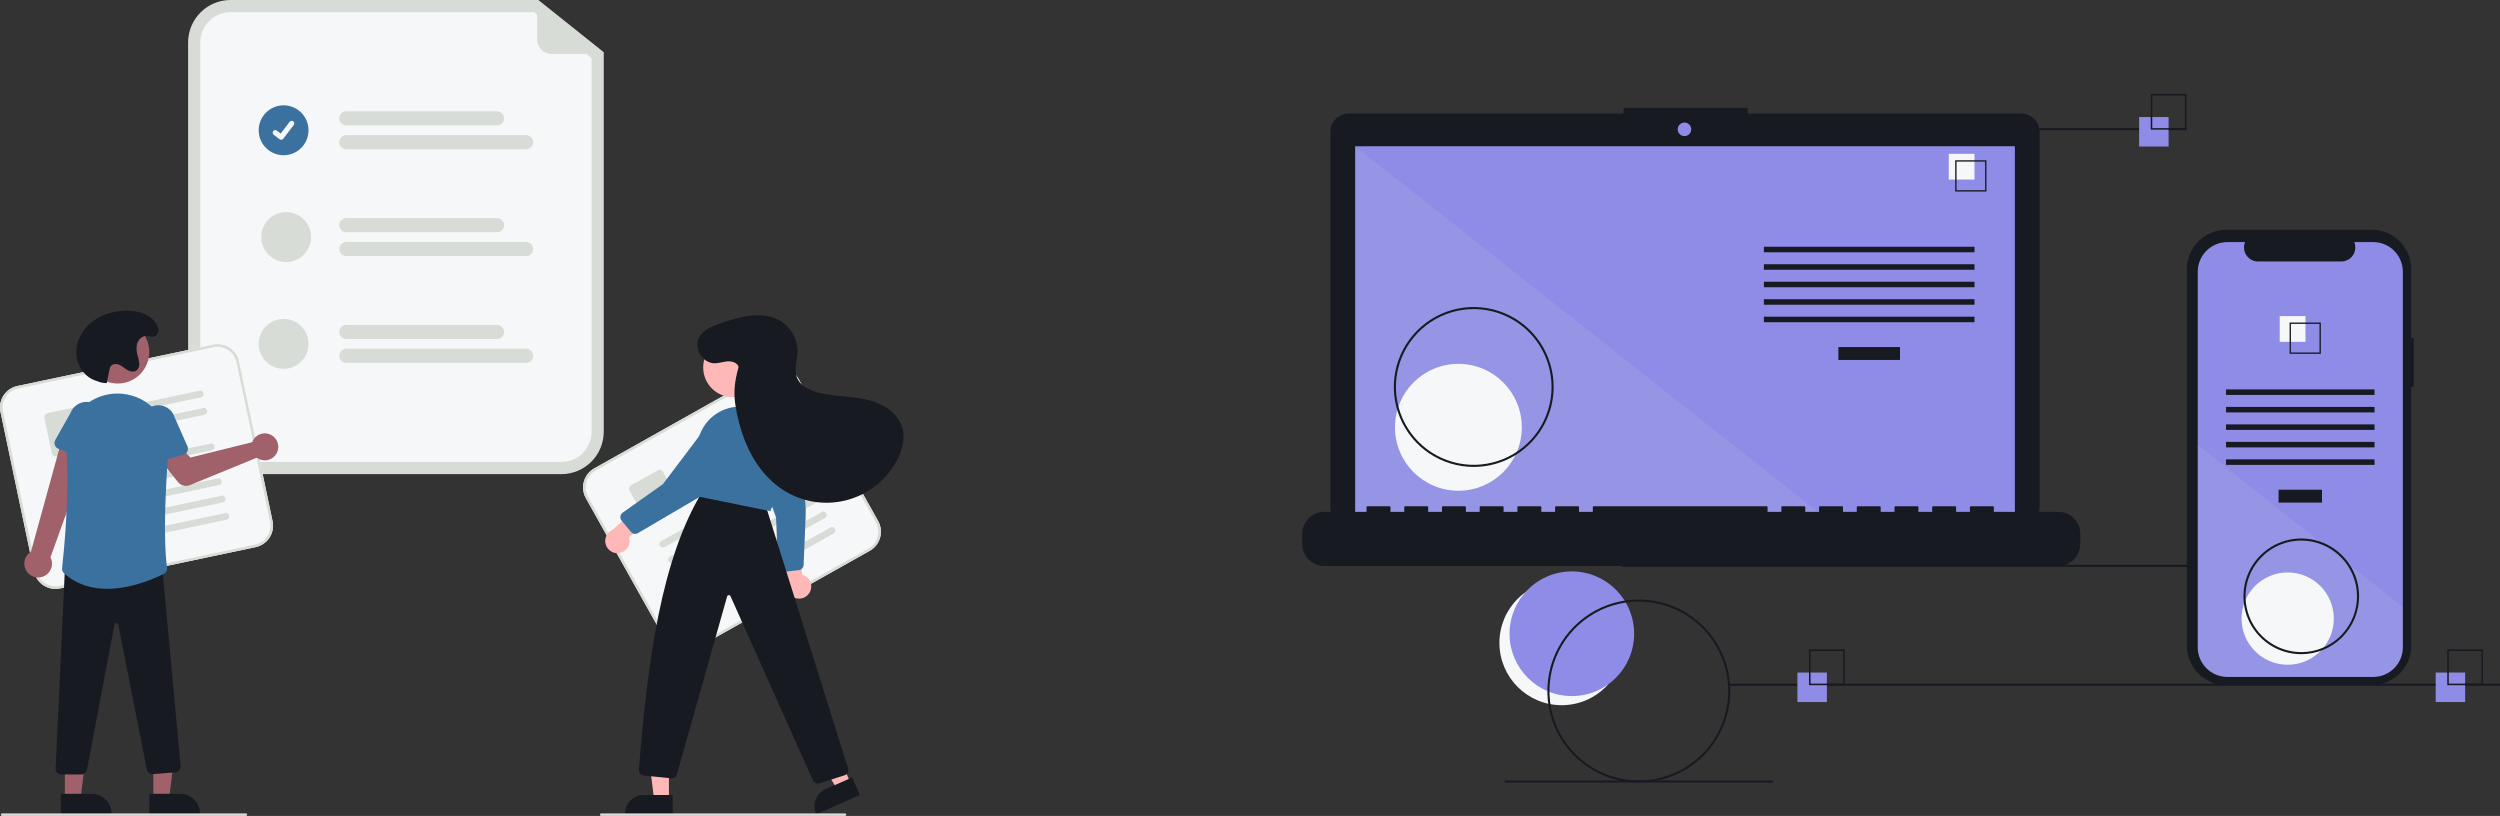 <svg width="1198" height="391" viewBox="0 0 1198 391" fill="none" xmlns="http://www.w3.org/2000/svg">
<rect x="0" y="0" width="1198" height="391" fill="#333333" stroke="none"/>
<g clip-path="url(#clip0_245_3539)">
<path d="M748.37 337.926C764.856 337.926 778.221 324.553 778.221 308.057C778.221 291.561 764.856 278.189 748.37 278.189C731.883 278.189 718.519 291.561 718.519 308.057C718.519 324.553 731.883 337.926 748.37 337.926Z" fill="#F6F7F8"/>
<path d="M753.224 333.555C769.71 333.555 783.075 320.182 783.075 303.686C783.075 287.19 769.71 273.818 753.224 273.818C736.737 273.818 723.373 287.19 723.373 303.686C723.373 320.182 736.737 333.555 753.224 333.555Z" fill="#8F8CE7"/>
<path d="M1146.6 270.637H777.264V271.646H1146.6V270.637Z" fill="#171A21"/>
<path d="M968.546 54.404H837.453V51.7H778.011V54.404H646.377C645.213 54.404 644.06 54.633 642.984 55.079C641.908 55.525 640.93 56.179 640.107 57.003C639.284 57.827 638.63 58.805 638.185 59.881C637.739 60.958 637.51 62.111 637.51 63.277V242.888C637.51 245.241 638.444 247.498 640.107 249.162C641.77 250.825 644.025 251.76 646.377 251.76H968.546C970.898 251.76 973.154 250.825 974.817 249.162C976.479 247.498 977.414 245.241 977.414 242.888V63.277C977.414 62.111 977.184 60.958 976.739 59.881C976.293 58.805 975.64 57.827 974.817 57.003C973.993 56.179 973.016 55.525 971.94 55.079C970.864 54.633 969.711 54.404 968.546 54.404Z" fill="#171A21"/>
<path d="M965.525 70.084H649.398V248.516H965.525V70.084Z" fill="#8F8CE7"/>
<path d="M807.192 65.218C808.982 65.218 810.434 63.765 810.434 61.974C810.434 60.182 808.982 58.73 807.192 58.73C805.401 58.73 803.949 60.182 803.949 61.974C803.949 63.765 805.401 65.218 807.192 65.218Z" fill="#8F8CE7"/>
<path opacity="0.1" d="M875.118 248.516H649.398V70.085L875.118 248.516Z" fill="#D8DCD6"/>
<path d="M698.863 235.164C715.645 235.164 729.25 221.551 729.25 204.759C729.25 187.967 715.645 174.354 698.863 174.354C682.08 174.354 668.476 187.967 668.476 204.759C668.476 221.551 682.08 235.164 698.863 235.164Z" fill="#F6F7F8"/>
<path d="M910.482 166.314H880.953V172.488H910.482V166.314Z" fill="#171A21"/>
<path d="M946.182 118.245H845.252V120.891H946.182V118.245Z" fill="#171A21"/>
<path d="M946.182 126.624H845.252V129.27H946.182V126.624Z" fill="#171A21"/>
<path d="M946.182 135.003H845.252V137.649H946.182V135.003Z" fill="#171A21"/>
<path d="M946.182 143.382H845.252V146.028H946.182V143.382Z" fill="#171A21"/>
<path d="M946.182 151.761H845.252V154.407H946.182V151.761Z" fill="#171A21"/>
<path d="M946.182 73.704H933.842V86.052H946.182V73.704Z" fill="#F6F7F8"/>
<path d="M951.912 91.785H936.927V76.791H951.912V91.785ZM937.578 91.133H951.26V77.443H937.578V91.133Z" fill="#171A21"/>
<path d="M986.29 245.272H955.438V243.048C955.438 242.99 955.427 242.932 955.404 242.879C955.382 242.825 955.35 242.777 955.309 242.736C955.268 242.695 955.219 242.662 955.166 242.64C955.112 242.618 955.055 242.607 954.997 242.607H944.419C944.362 242.607 944.304 242.618 944.251 242.64C944.197 242.662 944.149 242.695 944.108 242.736C944.067 242.777 944.034 242.825 944.012 242.879C943.99 242.932 943.979 242.99 943.979 243.048V245.272H937.368V243.048C937.368 242.99 937.356 242.932 937.334 242.879C937.312 242.825 937.279 242.777 937.238 242.736C937.198 242.695 937.149 242.662 937.095 242.64C937.042 242.618 936.985 242.607 936.927 242.607H926.349C926.291 242.607 926.234 242.618 926.18 242.64C926.127 242.662 926.078 242.695 926.037 242.736C925.996 242.777 925.964 242.825 925.942 242.879C925.92 242.932 925.908 242.99 925.908 243.048V245.272H919.297V243.048C919.297 242.99 919.286 242.932 919.264 242.879C919.241 242.825 919.209 242.777 919.168 242.736C919.127 242.695 919.079 242.662 919.025 242.64C918.972 242.618 918.914 242.607 918.856 242.607H908.279C908.221 242.607 908.163 242.618 908.11 242.64C908.056 242.662 908.008 242.695 907.967 242.736C907.926 242.777 907.894 242.825 907.871 242.879C907.849 242.932 907.838 242.99 907.838 243.048V245.272H901.227V243.048C901.227 242.99 901.215 242.932 901.193 242.879C901.171 242.825 901.139 242.777 901.098 242.736C901.057 242.695 901.008 242.662 900.955 242.64C900.901 242.618 900.844 242.607 900.786 242.607H890.208C890.15 242.607 890.093 242.618 890.039 242.64C889.986 242.662 889.937 242.695 889.896 242.736C889.856 242.777 889.823 242.825 889.801 242.879C889.779 242.932 889.767 242.99 889.767 243.048V245.272H883.156V243.048C883.156 242.99 883.145 242.932 883.123 242.879C883.101 242.825 883.068 242.777 883.027 242.736C882.986 242.695 882.938 242.662 882.884 242.64C882.831 242.618 882.773 242.607 882.716 242.607H872.138C872.08 242.607 872.023 242.618 871.969 242.64C871.916 242.662 871.867 242.695 871.826 242.736C871.785 242.777 871.753 242.825 871.731 242.879C871.708 242.932 871.697 242.99 871.697 243.048V245.272H865.086V243.048C865.086 242.99 865.074 242.932 865.052 242.879C865.03 242.825 864.998 242.777 864.957 242.736C864.916 242.695 864.867 242.662 864.814 242.64C864.76 242.618 864.703 242.607 864.645 242.607H854.067C854.009 242.607 853.952 242.618 853.899 242.64C853.845 242.662 853.797 242.695 853.756 242.736C853.715 242.777 853.682 242.825 853.66 242.879C853.638 242.932 853.627 242.99 853.627 243.048V245.272H847.015V243.048C847.015 242.99 847.004 242.932 846.982 242.879C846.96 242.825 846.927 242.777 846.886 242.736C846.845 242.695 846.797 242.662 846.743 242.64C846.69 242.618 846.633 242.607 846.575 242.607H763.715C763.657 242.607 763.6 242.618 763.547 242.64C763.493 242.662 763.444 242.695 763.404 242.736C763.363 242.777 763.33 242.825 763.308 242.879C763.286 242.932 763.274 242.99 763.274 243.048V245.272H756.663V243.048C756.663 242.99 756.652 242.932 756.63 242.879C756.608 242.825 756.575 242.777 756.534 242.736C756.493 242.695 756.445 242.662 756.391 242.64C756.338 242.618 756.28 242.607 756.223 242.607H745.645C745.587 242.607 745.53 242.618 745.476 242.64C745.423 242.662 745.374 242.695 745.333 242.736C745.292 242.777 745.26 242.825 745.238 242.879C745.215 242.932 745.204 242.99 745.204 243.048V245.272H738.593V243.048C738.593 242.99 738.582 242.932 738.559 242.879C738.537 242.825 738.505 242.777 738.464 242.736C738.423 242.695 738.374 242.662 738.321 242.64C738.267 242.618 738.21 242.607 738.152 242.607H727.574C727.516 242.607 727.459 242.618 727.406 242.64C727.352 242.662 727.304 242.695 727.263 242.736C727.222 242.777 727.189 242.825 727.167 242.879C727.145 242.932 727.134 242.99 727.134 243.048V245.272H720.522V243.048C720.522 242.99 720.511 242.932 720.489 242.879C720.467 242.825 720.434 242.777 720.393 242.736C720.352 242.695 720.304 242.662 720.25 242.64C720.197 242.618 720.14 242.607 720.082 242.607H709.504C709.446 242.607 709.389 242.618 709.335 242.64C709.282 242.662 709.233 242.695 709.192 242.736C709.151 242.777 709.119 242.825 709.097 242.879C709.075 242.932 709.063 242.99 709.063 243.048V245.272H702.452V243.048C702.452 242.99 702.441 242.932 702.419 242.879C702.396 242.825 702.364 242.777 702.323 242.736C702.282 242.695 702.233 242.662 702.18 242.64C702.127 242.618 702.069 242.607 702.011 242.607H691.434C691.376 242.607 691.318 242.618 691.265 242.64C691.211 242.662 691.163 242.695 691.122 242.736C691.081 242.777 691.048 242.825 691.026 242.879C691.004 242.932 690.993 242.99 690.993 243.048V245.272H684.382V243.048C684.382 242.99 684.37 242.932 684.348 242.879C684.326 242.825 684.293 242.777 684.253 242.736C684.212 242.695 684.163 242.662 684.11 242.64C684.056 242.618 683.999 242.607 683.941 242.607H673.363C673.305 242.607 673.248 242.618 673.194 242.64C673.141 242.662 673.092 242.695 673.051 242.736C673.011 242.777 672.978 242.825 672.956 242.879C672.934 242.932 672.922 242.99 672.922 243.048V245.272H666.311V243.048C666.311 242.99 666.3 242.932 666.278 242.879C666.256 242.825 666.223 242.777 666.182 242.736C666.141 242.695 666.093 242.662 666.039 242.64C665.986 242.618 665.928 242.607 665.87 242.607H655.293C655.235 242.607 655.177 242.618 655.124 242.64C655.071 242.662 655.022 242.695 654.981 242.736C654.94 242.777 654.908 242.825 654.885 242.879C654.863 242.932 654.852 242.99 654.852 243.048V245.272H634.578C631.772 245.272 629.082 246.387 627.098 248.372C625.114 250.357 624 253.049 624 255.856V260.642C624 263.449 625.114 266.141 627.098 268.126C629.082 270.11 631.772 271.226 634.578 271.226H986.29C989.095 271.226 991.786 270.11 993.77 268.126C995.753 266.141 996.868 263.449 996.868 260.642V255.856C996.868 253.049 995.753 250.357 993.77 248.372C991.786 246.387 989.095 245.272 986.29 245.272Z" fill="#171A21"/>
<path d="M706.218 223.75C698.644 223.75 691.24 221.502 684.943 217.292C678.645 213.082 673.737 207.097 670.839 200.096C667.94 193.095 667.182 185.39 668.659 177.958C670.137 170.525 673.784 163.697 679.14 158.339C684.495 152.98 691.319 149.331 698.747 147.852C706.176 146.374 713.875 147.133 720.873 150.033C727.87 152.933 733.851 157.844 738.059 164.145C742.267 170.446 744.513 177.854 744.513 185.433C744.501 195.591 740.463 205.331 733.284 212.514C726.105 219.697 716.371 223.738 706.218 223.75ZM706.218 148.124C698.843 148.124 691.634 150.312 685.503 154.412C679.371 158.511 674.592 164.338 671.77 171.155C668.947 177.973 668.209 185.474 669.648 192.711C671.087 199.948 674.638 206.596 679.852 211.814C685.067 217.032 691.711 220.585 698.944 222.024C706.177 223.464 713.674 222.725 720.487 219.901C727.3 217.078 733.124 212.296 737.221 206.16C741.318 200.025 743.505 192.812 743.505 185.433C743.494 175.541 739.562 166.058 732.571 159.064C725.581 152.07 716.104 148.136 706.218 148.124Z" fill="#171A21"/>
<path d="M1047.85 61.407H919.357V62.416H1047.85V61.407Z" fill="#171A21"/>
<path d="M1198 327.608H828.66V328.616H1198V327.608Z" fill="#171A21"/>
<path d="M849.57 373.992H721.083V375H849.57V373.992Z" fill="#171A21"/>
<path d="M875.434 322.292H861.325V336.409H875.434V322.292Z" fill="#8F8CE7"/>
<path d="M884 328.343H866.868V311.201H884V328.343ZM867.613 327.597H883.255V311.946H867.613V327.597Z" fill="#171A21"/>
<path d="M1039.19 56.092H1025.08V70.209H1039.19V56.092Z" fill="#8F8CE7"/>
<path d="M1047.76 62.142H1030.63V45H1047.76V62.142ZM1031.37 61.396H1047.01V45.745H1031.37V61.396Z" fill="#171A21"/>
<path d="M1181.29 322.292H1167.18V336.409H1181.29V322.292Z" fill="#8F8CE7"/>
<path d="M1189.85 328.343H1172.72V311.201H1189.85V328.343ZM1173.47 327.597H1189.11V311.946H1173.47V327.597Z" fill="#171A21"/>
<path d="M1156.68 161.946H1155.48V129.094C1155.48 126.597 1154.99 124.124 1154.04 121.817C1153.08 119.51 1151.68 117.414 1149.92 115.649C1148.15 113.883 1146.06 112.482 1143.75 111.527C1141.45 110.571 1138.98 110.08 1136.48 110.08H1066.92C1064.42 110.08 1061.95 110.571 1059.65 111.527C1057.34 112.482 1055.25 113.883 1053.48 115.649C1051.72 117.414 1050.32 119.51 1049.36 121.817C1048.41 124.124 1047.92 126.597 1047.92 129.094V309.324C1047.92 311.821 1048.41 314.294 1049.36 316.601C1050.32 318.908 1051.72 321.004 1053.48 322.77C1055.25 324.535 1057.34 325.936 1059.65 326.891C1061.95 327.847 1064.42 328.339 1066.92 328.339H1136.48C1138.98 328.339 1141.45 327.847 1143.75 326.891C1146.06 325.936 1148.15 324.535 1149.92 322.769C1151.68 321.004 1153.08 318.908 1154.04 316.601C1154.99 314.294 1155.48 311.821 1155.48 309.324V185.331H1156.68V161.946Z" fill="#171A21"/>
<path d="M1151.44 130.211V310.179C1151.44 313.945 1149.94 317.557 1147.28 320.221C1144.62 322.884 1141.01 324.381 1137.25 324.381H1067.35C1063.59 324.381 1059.98 322.884 1057.32 320.221C1054.66 317.557 1053.16 313.945 1053.16 310.179V130.211C1053.16 126.446 1054.66 122.835 1057.32 120.172C1059.98 117.51 1063.59 116.014 1067.35 116.014H1075.83C1075.41 117.038 1075.25 118.149 1075.37 119.25C1075.48 120.35 1075.86 121.406 1076.48 122.323C1077.1 123.241 1077.93 123.994 1078.9 124.514C1079.88 125.034 1080.97 125.306 1082.07 125.305H1121.93C1123.03 125.306 1124.12 125.034 1125.09 124.514C1126.07 123.994 1126.9 123.241 1127.52 122.324C1128.14 121.406 1128.52 120.35 1128.63 119.25C1128.74 118.149 1128.59 117.038 1128.17 116.014H1137.25C1141.01 116.014 1144.62 117.51 1147.28 120.172C1149.94 122.835 1151.44 126.446 1151.44 130.211Z" fill="#8F8CE7"/>
<path d="M1112.71 234.677H1091.89V240.851H1112.71V234.677Z" fill="#171A21"/>
<path d="M1137.88 186.608H1066.72V189.254H1137.88V186.608Z" fill="#171A21"/>
<path d="M1137.88 194.987H1066.72V197.633H1137.88V194.987Z" fill="#171A21"/>
<path d="M1137.88 203.366H1066.72V206.012H1137.88V203.366Z" fill="#171A21"/>
<path d="M1137.88 211.745H1066.72V214.391H1137.88V211.745Z" fill="#171A21"/>
<path d="M1137.88 220.124H1066.72V222.77H1137.88V220.124Z" fill="#171A21"/>
<path d="M1104.79 151.47H1092.44V163.818H1104.79V151.47Z" fill="#F6F7F8"/>
<path d="M1097.17 154.557V169.551H1112.15V154.557H1097.17ZM1111.5 168.901H1097.82V155.208H1111.5V168.901Z" fill="#171A21"/>
<path opacity="0.1" d="M1151.44 290.96V310.179C1151.44 313.945 1149.94 317.557 1147.28 320.221C1144.62 322.884 1141.01 324.381 1137.25 324.382H1067.35C1063.59 324.381 1059.98 322.884 1057.32 320.221C1054.66 317.557 1053.16 313.945 1053.16 310.179V213.273L1112.05 259.823L1113.06 260.619L1124.01 269.276L1125.03 270.088L1151.44 290.96Z" fill="#D8DCD6"/>
<path d="M1096.25 318.549C1108.46 318.549 1118.36 308.647 1118.36 296.432C1118.36 284.217 1108.46 274.315 1096.25 274.315C1084.05 274.315 1074.15 284.217 1074.15 296.432C1074.15 308.647 1084.05 318.549 1096.25 318.549Z" fill="#F6F7F8"/>
<path d="M785.326 375C776.656 375 768.181 372.427 760.972 367.608C753.763 362.788 748.144 355.938 744.826 347.923C741.508 339.908 740.64 331.089 742.332 322.58C744.023 314.072 748.198 306.256 754.329 300.122C760.46 293.987 768.271 289.81 776.774 288.117C785.278 286.425 794.092 287.294 802.102 290.614C810.112 293.933 816.959 299.555 821.776 306.769C826.593 313.982 829.164 322.462 829.164 331.137C829.15 342.766 824.528 353.915 816.309 362.138C808.091 370.361 796.949 374.987 785.326 375ZM785.326 288.283C776.856 288.283 768.575 290.796 761.532 295.505C754.488 300.214 748.999 306.907 745.757 314.738C742.516 322.568 741.667 331.185 743.32 339.498C744.973 347.811 749.052 355.447 755.041 361.44C761.031 367.433 768.663 371.515 776.971 373.168C785.279 374.822 793.89 373.973 801.717 370.73C809.543 367.486 816.232 361.993 820.938 354.946C825.644 347.899 828.156 339.613 828.156 331.137C828.143 319.776 823.626 308.883 815.597 300.849C807.568 292.815 796.682 288.296 785.326 288.283Z" fill="#171A21"/>
<path d="M1102.77 313.491C1097.29 313.491 1091.93 311.865 1087.37 308.818C1082.81 305.771 1079.26 301.441 1077.16 296.374C1075.07 291.307 1074.52 285.731 1075.59 280.353C1076.66 274.974 1079.3 270.033 1083.17 266.155C1087.05 262.277 1091.99 259.636 1097.36 258.566C1102.74 257.496 1108.31 258.045 1113.37 260.144C1118.44 262.243 1122.77 265.797 1125.81 270.357C1128.86 274.917 1130.48 280.278 1130.48 285.762C1130.47 293.114 1127.55 300.162 1122.35 305.361C1117.16 310.559 1110.12 313.483 1102.77 313.491ZM1102.77 259.041C1097.49 259.041 1092.32 260.608 1087.93 263.545C1083.54 266.481 1080.12 270.654 1078.1 275.537C1076.07 280.419 1075.55 285.792 1076.58 290.975C1077.61 296.159 1080.15 300.92 1083.88 304.657C1087.62 308.394 1092.38 310.939 1097.56 311.97C1102.74 313.001 1108.11 312.472 1112.99 310.449C1117.87 308.427 1122.04 305.002 1124.97 300.608C1127.91 296.213 1129.47 291.047 1129.47 285.762C1129.47 278.678 1126.65 271.886 1121.64 266.876C1116.64 261.867 1109.85 259.049 1102.77 259.041Z" fill="#171A21"/>
</g>
<g clip-path="url(#clip1_245_3539)">
<path d="M269.03 227.211H110.427C105.049 227.205 99.892 225.062 96.089 221.253C92.286 217.443 90.147 212.279 90.141 206.891V20.32C90.147 14.932 92.286 9.768 96.089 5.958C99.892 2.149 105.049 0.006 110.427 0H257.982L289.317 25.017V206.891C289.311 212.279 287.171 217.443 283.368 221.253C279.565 225.062 274.409 227.205 269.03 227.211Z" fill="#D8DCD6"/>
<path d="M110.427 5.85C106.597 5.854 102.925 7.38 100.217 10.093C97.509 12.805 95.985 16.483 95.981 20.32V206.891C95.985 210.728 97.509 214.406 100.217 217.118C102.925 219.831 106.597 221.357 110.427 221.361H269.03C272.861 221.357 276.533 219.831 279.241 217.118C281.949 214.406 283.472 210.728 283.477 206.891V27.835L255.939 5.85H110.427Z" fill="#F6F7F8"/>
<path d="M238.182 60.1H165.972C165.529 60.1 165.089 60.012 164.679 59.842C164.27 59.672 163.897 59.423 163.583 59.108C163.27 58.794 163.021 58.421 162.851 58.011C162.681 57.6 162.594 57.16 162.594 56.716C162.594 56.271 162.681 55.831 162.851 55.421C163.021 55.01 163.27 54.637 163.583 54.323C163.897 54.009 164.27 53.76 164.679 53.59C165.089 53.42 165.529 53.332 165.972 53.332H238.182C238.626 53.332 239.065 53.42 239.475 53.59C239.885 53.76 240.257 54.009 240.571 54.323C240.884 54.637 241.133 55.01 241.303 55.421C241.473 55.831 241.56 56.271 241.56 56.716C241.56 57.16 241.473 57.6 241.303 58.011C241.133 58.421 240.884 58.794 240.571 59.108C240.257 59.423 239.885 59.672 239.475 59.842C239.065 60.012 238.626 60.1 238.182 60.1Z" fill="#D8DCD6"/>
<path d="M252.117 71.52H165.972C165.076 71.52 164.217 71.163 163.583 70.529C162.95 69.894 162.594 69.034 162.594 68.136C162.594 67.239 162.95 66.378 163.583 65.743C164.217 65.109 165.076 64.752 165.972 64.752H252.117C253.013 64.752 253.872 65.109 254.506 65.743C255.139 66.378 255.495 67.239 255.495 68.136C255.495 69.034 255.139 69.894 254.506 70.529C253.872 71.163 253.013 71.52 252.117 71.52Z" fill="#D8DCD6"/>
<path d="M238.182 111.279H165.972C165.076 111.279 164.217 110.923 163.583 110.288C162.95 109.654 162.594 108.793 162.594 107.895C162.594 106.998 162.95 106.137 163.583 105.503C164.217 104.868 165.076 104.512 165.972 104.512H238.182C239.078 104.512 239.937 104.868 240.571 105.503C241.204 106.137 241.56 106.998 241.56 107.895C241.56 108.793 241.204 109.654 240.571 110.288C239.937 110.923 239.078 111.279 238.182 111.279Z" fill="#D8DCD6"/>
<path d="M252.117 122.699H165.972C165.076 122.699 164.217 122.343 163.583 121.708C162.95 121.074 162.594 120.213 162.594 119.316C162.594 118.418 162.95 117.558 163.583 116.923C164.217 116.288 165.076 115.932 165.972 115.932H252.117C253.013 115.932 253.872 116.288 254.506 116.923C255.139 117.558 255.495 118.418 255.495 119.316C255.495 120.213 255.139 121.074 254.506 121.708C253.872 122.343 253.013 122.699 252.117 122.699Z" fill="#D8DCD6"/>
<path d="M238.182 162.459H165.972C165.076 162.459 164.217 162.102 163.583 161.468C162.95 160.833 162.594 159.972 162.594 159.075C162.594 158.178 162.95 157.317 163.583 156.682C164.217 156.048 165.076 155.691 165.972 155.691H238.182C239.078 155.691 239.937 156.048 240.571 156.682C241.204 157.317 241.56 158.178 241.56 159.075C241.56 159.972 241.204 160.833 240.571 161.468C239.937 162.102 239.078 162.459 238.182 162.459Z" fill="#D8DCD6"/>
<path d="M252.117 173.879H165.972C165.076 173.879 164.217 173.522 163.583 172.888C162.95 172.253 162.594 171.393 162.594 170.495C162.594 169.598 162.95 168.737 163.583 168.102C164.217 167.468 165.076 167.111 165.972 167.111H252.117C253.013 167.111 253.872 167.468 254.506 168.102C255.139 168.737 255.495 169.598 255.495 170.495C255.495 171.393 255.139 172.253 254.506 172.888C253.872 173.522 253.013 173.879 252.117 173.879Z" fill="#D8DCD6"/>
<path d="M135.902 74.386C142.497 74.386 147.843 69.031 147.843 62.426C147.843 55.821 142.497 50.466 135.902 50.466C129.308 50.466 123.962 55.821 123.962 62.426C123.962 69.031 129.308 74.386 135.902 74.386Z" fill="#3B719F"/>
<path d="M134.719 66.988C134.451 66.989 134.189 66.902 133.974 66.74L133.961 66.73L131.155 64.58C130.893 64.379 130.721 64.081 130.678 63.753C130.635 63.424 130.723 63.092 130.925 62.83C131.126 62.567 131.423 62.395 131.75 62.351C132.078 62.308 132.41 62.396 132.672 62.598L134.49 63.994L138.785 58.381C138.884 58.251 139.008 58.142 139.15 58.06C139.292 57.978 139.448 57.925 139.611 57.903C139.773 57.882 139.938 57.892 140.096 57.935C140.254 57.977 140.402 58.05 140.532 58.15L140.506 58.187L140.533 58.15C140.795 58.352 140.967 58.65 141.01 58.978C141.053 59.306 140.965 59.638 140.764 59.901L135.712 66.5C135.595 66.652 135.445 66.775 135.273 66.859C135.101 66.944 134.912 66.987 134.72 66.987L134.719 66.988Z" fill="#F6F7F8"/>
<path d="M137.132 125.565C143.726 125.565 149.072 120.211 149.072 113.606C149.072 107 143.726 101.646 137.132 101.646C130.537 101.646 125.192 107 125.192 113.606C125.192 120.211 130.537 125.565 137.132 125.565Z" fill="#D8DCD6"/>
<path d="M135.902 176.745C142.497 176.745 147.843 171.39 147.843 164.785C147.843 158.18 142.497 152.825 135.902 152.825C129.308 152.825 123.962 158.18 123.962 164.785C123.962 171.39 129.308 176.745 135.902 176.745Z" fill="#D8DCD6"/>
<path d="M288.707 25.822H264.161C262.369 25.822 260.65 25.109 259.383 23.84C258.116 22.571 257.404 20.849 257.404 19.055V0.896C257.404 0.816 257.427 0.738 257.469 0.671C257.511 0.604 257.571 0.549 257.643 0.515C257.714 0.48 257.794 0.466 257.873 0.475C257.952 0.484 258.027 0.515 258.089 0.564L288.969 25.068C289.038 25.122 289.088 25.197 289.112 25.281C289.137 25.366 289.134 25.455 289.106 25.538C289.077 25.621 289.023 25.693 288.951 25.744C288.88 25.795 288.794 25.822 288.707 25.822Z" fill="#D8DCD6"/>
<path d="M122.547 262.168L28.71 281.98C25.998 282.549 23.171 282.018 20.85 280.503C18.529 278.987 16.903 276.611 16.328 273.896L0.226 197.378C-0.342 194.661 0.188 191.83 1.701 189.505C3.214 187.18 5.586 185.552 8.296 184.976L102.134 165.164C104.846 164.595 107.672 165.126 109.994 166.642C112.315 168.157 113.941 170.533 114.515 173.248L130.618 249.767C131.186 252.483 130.656 255.314 129.143 257.639C127.63 259.964 125.258 261.593 122.547 262.168Z" fill="#F6F7F8"/>
<path d="M122.547 262.168L28.71 281.98C25.998 282.549 23.171 282.018 20.85 280.503C18.529 278.987 16.903 276.611 16.328 273.896L0.226 197.378C-0.342 194.661 0.188 191.83 1.701 189.505C3.214 187.18 5.586 185.552 8.296 184.976L102.134 165.164C104.846 164.595 107.672 165.126 109.994 166.642C112.315 168.157 113.941 170.533 114.515 173.248L130.618 249.767C131.186 252.483 130.656 255.314 129.143 257.639C127.63 259.964 125.258 261.593 122.547 262.168ZM8.55 186.181C6.158 186.689 4.066 188.126 2.731 190.178C1.396 192.229 0.928 194.727 1.429 197.124L17.531 273.642C18.038 276.038 19.473 278.134 21.521 279.471C23.569 280.809 26.063 281.277 28.456 280.775L122.294 260.963C124.685 260.456 126.778 259.018 128.113 256.967C129.448 254.915 129.916 252.417 129.415 250.021L113.312 173.502C112.805 171.107 111.371 169.01 109.322 167.673C107.274 166.336 104.78 165.867 102.388 166.369L8.55 186.181Z" fill="#D8DCD6"/>
<path d="M96.304 190.395L48.945 200.394C48.531 200.49 48.095 200.425 47.727 200.212C47.358 199.999 47.084 199.654 46.96 199.246C46.903 199.034 46.89 198.812 46.922 198.594C46.953 198.377 47.029 198.168 47.144 197.98C47.259 197.793 47.411 197.63 47.59 197.504C47.77 197.377 47.973 197.288 48.188 197.243L96.397 187.065C98.279 188.127 97.684 190.103 96.304 190.395Z" fill="#D8DCD6"/>
<path d="M98.055 198.715L50.696 208.714C50.282 208.811 49.846 208.746 49.477 208.533C49.109 208.32 48.835 207.975 48.711 207.567C48.654 207.355 48.641 207.133 48.673 206.915C48.704 206.697 48.78 206.488 48.895 206.301C49.01 206.113 49.162 205.951 49.341 205.824C49.521 205.698 49.724 205.609 49.939 205.563L98.147 195.385C100.03 196.448 99.436 198.424 98.055 198.715Z" fill="#D8DCD6"/>
<path d="M41.455 215.613L27.002 218.665C26.53 218.764 26.038 218.671 25.634 218.408C25.23 218.144 24.947 217.73 24.847 217.258L21.251 200.173C21.152 199.701 21.245 199.208 21.508 198.803C21.771 198.398 22.184 198.115 22.656 198.015L37.109 194.963C37.582 194.864 38.074 194.957 38.477 195.221C38.882 195.484 39.165 195.898 39.265 196.37L42.86 213.454C42.959 213.927 42.867 214.42 42.603 214.825C42.34 215.229 41.927 215.513 41.455 215.613Z" fill="#D8DCD6"/>
<path d="M101.502 215.781L29.224 231.041C28.81 231.137 28.374 231.072 28.006 230.859C27.637 230.647 27.363 230.301 27.239 229.894C27.182 229.681 27.169 229.459 27.201 229.242C27.232 229.024 27.308 228.815 27.423 228.627C27.538 228.44 27.69 228.278 27.869 228.151C28.049 228.024 28.253 227.935 28.467 227.89L101.595 212.451C103.478 213.513 102.883 215.49 101.502 215.781Z" fill="#D8DCD6"/>
<path d="M103.253 224.104L30.976 239.364C30.561 239.46 30.125 239.395 29.757 239.182C29.389 238.97 29.114 238.624 28.99 238.217C28.933 238.004 28.921 237.782 28.952 237.565C28.984 237.347 29.059 237.138 29.174 236.95C29.289 236.763 29.441 236.601 29.621 236.474C29.8 236.347 30.004 236.258 30.219 236.213L103.347 220.774C105.229 221.836 104.634 223.812 103.253 224.104Z" fill="#D8DCD6"/>
<path d="M105.004 232.422L32.726 247.682C32.312 247.778 31.876 247.713 31.508 247.5C31.139 247.287 30.865 246.942 30.741 246.534C30.684 246.322 30.671 246.1 30.703 245.882C30.734 245.664 30.81 245.455 30.925 245.268C31.04 245.08 31.192 244.918 31.371 244.792C31.551 244.665 31.754 244.576 31.969 244.531L105.097 229.091C106.98 230.154 106.385 232.13 105.004 232.422Z" fill="#D8DCD6"/>
<path d="M106.755 240.744L34.477 256.004C34.063 256.1 33.627 256.036 33.259 255.823C32.89 255.61 32.616 255.264 32.492 254.857C32.435 254.644 32.422 254.422 32.454 254.205C32.486 253.987 32.561 253.778 32.676 253.59C32.791 253.403 32.943 253.241 33.123 253.114C33.302 252.987 33.506 252.899 33.721 252.853L106.849 237.414C108.731 238.476 108.136 240.453 106.755 240.744Z" fill="#D8DCD6"/>
<path d="M108.506 249.063L36.228 264.322C35.813 264.419 35.378 264.354 35.009 264.141C34.641 263.928 34.367 263.583 34.242 263.175C34.186 262.963 34.173 262.741 34.204 262.523C34.236 262.305 34.312 262.096 34.427 261.909C34.542 261.721 34.694 261.559 34.873 261.432C35.053 261.306 35.256 261.217 35.471 261.172L108.599 245.732C110.481 246.795 109.886 248.771 108.506 249.063Z" fill="#D8DCD6"/>
<path d="M121.264 210.968C121.1 211.266 120.96 211.577 120.844 211.898L91.255 219.253L86.107 213.919L77.055 220.648L85.252 230.977C85.914 231.812 86.828 232.409 87.858 232.678C88.888 232.948 89.977 232.876 90.962 232.473L123.069 219.331C124.125 220.109 125.392 220.547 126.701 220.586C128.011 220.626 129.302 220.265 130.402 219.551C131.502 218.838 132.359 217.806 132.859 216.593C133.359 215.38 133.479 214.043 133.202 212.76C132.925 211.477 132.265 210.309 131.309 209.411C130.353 208.513 129.147 207.928 127.851 207.733C126.555 207.539 125.231 207.744 124.054 208.322C122.878 208.9 121.904 209.823 121.264 210.968Z" fill="#A0616A"/>
<path d="M20.265 276.417C21.187 276.132 22.036 275.648 22.751 274.998C23.466 274.349 24.031 273.55 24.405 272.658C24.779 271.767 24.953 270.804 24.915 269.838C24.877 268.871 24.628 267.925 24.186 267.066L44.548 210.375L30.407 207.865L14.838 264.379C13.445 265.219 12.409 266.542 11.925 268.096C11.442 269.651 11.544 271.329 12.213 272.813C12.882 274.297 14.071 275.483 15.555 276.148C17.039 276.812 18.715 276.908 20.265 276.417Z" fill="#A0616A"/>
<path d="M41.962 220.439L28 215.071C27.602 214.918 27.243 214.682 26.945 214.377C26.647 214.073 26.419 213.707 26.274 213.306C26.13 212.905 26.074 212.478 26.11 212.053C26.146 211.629 26.272 211.217 26.481 210.845L33.806 197.837C34.598 195.806 36.161 194.172 38.154 193.294C40.147 192.415 42.405 192.364 44.435 193.152C46.466 193.939 48.101 195.5 48.984 197.494C49.867 199.487 49.924 201.749 49.144 203.785L45.913 218.315C45.82 218.731 45.639 219.122 45.382 219.462C45.125 219.801 44.798 220.082 44.423 220.283C44.048 220.485 43.634 220.603 43.209 220.63C42.785 220.656 42.359 220.591 41.962 220.439Z" fill="#3B719F"/>
<path d="M73.477 382.851L81.013 382.851L84.599 353.733L73.476 353.734L73.477 382.851Z" fill="#A0616A"/>
<path d="M71.554 380.387L86.396 380.386H86.397C87.639 380.386 88.869 380.631 90.017 381.107C91.164 381.583 92.207 382.281 93.085 383.161C93.964 384.041 94.66 385.085 95.136 386.234C95.611 387.384 95.856 388.616 95.856 389.86V390.168L71.555 390.169L71.554 380.387Z" fill="#171A21"/>
<path d="M31.06 382.851L38.596 382.851L42.182 353.733L31.059 353.734L31.06 382.851Z" fill="#A0616A"/>
<path d="M29.137 380.387L43.979 380.386H43.98C45.222 380.386 46.452 380.631 47.6 381.107C48.747 381.583 49.79 382.281 50.668 383.161C51.547 384.041 52.243 385.085 52.719 386.234C53.194 387.384 53.439 388.616 53.439 389.86V390.168L29.138 390.169L29.137 380.387Z" fill="#171A21"/>
<path d="M38.961 371.132H29.423C29.049 371.132 28.678 371.056 28.334 370.908C27.99 370.76 27.679 370.544 27.421 370.273C27.163 370.002 26.962 369.681 26.831 369.329C26.7 368.978 26.642 368.604 26.66 368.229L31.19 270.737L31.476 270.729L77.531 269.526L86.544 367.075C86.578 367.44 86.54 367.809 86.431 368.16C86.322 368.511 86.145 368.836 85.909 369.118C85.673 369.399 85.384 369.631 85.058 369.799C84.732 369.968 84.376 370.069 84.01 370.099L73.298 370.957C72.625 371.01 71.956 370.816 71.416 370.41C70.876 370.003 70.503 369.414 70.367 368.751L56.665 299.309C56.627 299.098 56.516 298.908 56.35 298.772C56.184 298.637 55.975 298.565 55.762 298.571H55.758C55.543 298.566 55.334 298.639 55.169 298.776C55.003 298.913 54.892 299.105 54.856 299.317L41.675 368.896C41.55 369.525 41.211 370.092 40.717 370.5C40.222 370.907 39.601 371.131 38.961 371.132Z" fill="#171A21"/>
<path d="M56.431 183.785C64.77 183.785 71.53 177.014 71.53 168.662C71.53 160.31 64.77 153.539 56.431 153.539C48.093 153.539 41.333 160.31 41.333 168.662C41.333 177.014 48.093 183.785 56.431 183.785Z" fill="#A0616A"/>
<path d="M51.369 282.162C44.172 282.162 36.781 280.267 30.653 274.665C30.327 274.369 30.075 274 29.918 273.588C29.761 273.176 29.704 272.733 29.75 272.295C30.406 266.392 33.587 235.916 31.795 215.557C31.446 211.755 31.983 207.923 33.365 204.364C34.748 200.805 36.937 197.616 39.76 195.05C42.533 192.489 45.863 190.61 49.486 189.559C53.11 188.508 56.927 188.315 60.638 188.995C60.826 189.028 61.014 189.064 61.202 189.1C73.29 191.443 81.689 202.649 80.738 215.165C79.352 233.428 78.109 258.132 80.061 272.102C80.141 272.674 80.042 273.256 79.776 273.768C79.509 274.28 79.09 274.696 78.576 274.957C74.135 277.205 63.007 282.162 51.369 282.162Z" fill="#3B719F"/>
<path d="M71.07 221.527C70.716 221.291 70.417 220.981 70.193 220.618C69.969 220.256 69.826 219.849 69.774 219.426L67.934 204.654C67.35 202.554 67.622 200.307 68.689 198.406C69.757 196.506 71.533 195.107 73.629 194.516C75.724 193.925 77.968 194.191 79.869 195.255C81.769 196.319 83.171 198.094 83.766 200.191L89.825 213.837C89.998 214.227 90.085 214.649 90.081 215.075C90.076 215.501 89.98 215.921 89.798 216.307C89.617 216.692 89.354 217.034 89.029 217.309C88.704 217.584 88.323 217.785 87.913 217.9L73.506 221.916C73.096 222.03 72.666 222.055 72.246 221.987C71.825 221.92 71.424 221.763 71.07 221.527Z" fill="#3B719F"/>
<path d="M51.16 183.572C49.731 183.599 48.311 183.341 46.982 182.815C46.397 182.589 45.79 182.403 45.206 182.178C40.051 180.182 36.654 174.683 36.533 169.148C36.411 163.613 39.273 158.241 43.522 154.701C47.771 151.161 53.275 149.343 58.786 148.923C64.722 148.47 71.407 149.978 74.724 154.93C75.607 156.248 76.224 157.847 75.701 159.439C75.544 159.919 75.264 160.35 74.889 160.687C73.408 162.008 71.931 161.015 70.421 160.927C68.345 160.807 66.481 162.49 65.811 164.461C65.141 166.433 65.436 168.603 65.977 170.614C66.389 171.824 66.649 173.081 66.75 174.355C66.794 174.994 66.674 175.634 66.402 176.213C66.129 176.793 65.714 177.293 65.194 177.667C63.897 178.452 62.194 177.998 60.896 177.214C59.598 176.43 58.477 175.339 57.075 174.763C55.673 174.186 53.79 174.314 52.974 175.593C52.715 176.058 52.539 176.566 52.455 177.092C51.724 180.43 51.892 180.234 51.16 183.572Z" fill="#171A21"/>
<path d="M117.826 391H1.025C0.862 391 0.706 390.935 0.591 390.82C0.475 390.704 0.411 390.548 0.411 390.384C0.411 390.221 0.475 390.064 0.591 389.949C0.706 389.833 0.862 389.769 1.025 389.769H117.826C117.989 389.769 118.145 389.833 118.261 389.949C118.376 390.064 118.441 390.221 118.441 390.384C118.441 390.548 118.376 390.704 118.261 390.82C118.145 390.935 117.989 391 117.826 391Z" fill="#D8DCD6"/>
<path d="M416.802 263.928L333.162 310.92C330.744 312.275 327.888 312.614 325.22 311.862C322.553 311.111 320.293 309.33 318.934 306.911L280.74 238.708C279.388 236.286 279.049 233.425 279.8 230.754C280.55 228.082 282.327 225.818 284.742 224.458L368.383 177.465C370.801 176.11 373.656 175.771 376.324 176.523C378.991 177.274 381.252 179.055 382.61 181.474L420.804 249.677C422.156 252.099 422.495 254.96 421.745 257.631C420.994 260.303 419.217 262.567 416.802 263.928Z" fill="#F6F7F8"/>
<path d="M416.802 263.928L333.162 310.92C330.744 312.275 327.888 312.614 325.22 311.862C322.553 311.111 320.293 309.33 318.934 306.911L280.74 238.708C279.388 236.286 279.049 233.425 279.8 230.754C280.55 228.082 282.327 225.818 284.742 224.458L368.383 177.465C370.801 176.11 373.656 175.771 376.324 176.523C378.991 177.274 381.252 179.055 382.61 181.474L420.804 249.677C422.156 252.099 422.495 254.96 421.745 257.631C420.994 260.303 419.217 262.567 416.802 263.928ZM285.344 225.532C283.213 226.732 281.645 228.73 280.983 231.087C280.321 233.445 280.619 235.969 281.813 238.106L320.007 306.309C321.205 308.443 323.2 310.014 325.553 310.677C327.907 311.34 330.427 311.041 332.56 309.846L416.2 262.854C418.331 261.653 419.9 259.655 420.562 257.298C421.224 254.941 420.925 252.417 419.731 250.28L381.537 182.076C380.339 179.942 378.344 178.371 375.991 177.708C373.638 177.045 371.118 177.344 368.984 178.539L285.344 225.532Z" fill="#D8DCD6"/>
<path d="M370.345 203.288L328.133 227.004C327.766 227.22 327.332 227.289 326.916 227.196C326.501 227.103 326.137 226.856 325.897 226.504C325.779 226.318 325.7 226.11 325.666 225.893C325.631 225.675 325.641 225.453 325.694 225.24C325.748 225.027 325.845 224.827 325.978 224.652C326.112 224.477 326.28 224.332 326.471 224.224L369.441 200.082C371.554 200.533 371.576 202.596 370.345 203.288Z" fill="#D8DCD6"/>
<path d="M374.498 210.704L332.286 234.421C331.92 234.637 331.485 234.705 331.069 234.612C330.654 234.519 330.29 234.272 330.05 233.92C329.932 233.734 329.853 233.526 329.819 233.309C329.784 233.092 329.794 232.87 329.848 232.657C329.901 232.443 329.998 232.243 330.131 232.068C330.265 231.894 330.433 231.748 330.624 231.64L373.594 207.499C375.707 207.949 375.729 210.013 374.498 210.704Z" fill="#D8DCD6"/>
<path d="M325.526 243.771L312.643 251.009C312.222 251.244 311.725 251.304 311.261 251.173C310.797 251.042 310.403 250.732 310.167 250.311L301.639 235.083C301.404 234.662 301.345 234.164 301.476 233.699C301.606 233.234 301.916 232.84 302.336 232.603L315.219 225.365C315.64 225.129 316.137 225.07 316.601 225.201C317.065 225.332 317.459 225.642 317.695 226.063L326.223 241.29C326.458 241.712 326.517 242.21 326.386 242.675C326.256 243.14 325.946 243.534 325.526 243.771Z" fill="#D8DCD6"/>
<path d="M382.879 225.959L318.456 262.154C318.089 262.37 317.654 262.439 317.239 262.346C316.824 262.253 316.459 262.005 316.219 261.654C316.102 261.468 316.023 261.26 315.988 261.043C315.954 260.825 315.963 260.603 316.017 260.39C316.071 260.177 316.168 259.976 316.301 259.802C316.435 259.627 316.602 259.481 316.794 259.374L381.975 222.752C384.088 223.203 384.11 225.267 382.879 225.959Z" fill="#D8DCD6"/>
<path d="M387.034 233.377L322.611 269.573C322.244 269.789 321.809 269.857 321.394 269.764C320.978 269.671 320.614 269.424 320.374 269.072C320.256 268.886 320.178 268.678 320.143 268.461C320.108 268.244 320.118 268.022 320.172 267.808C320.226 267.595 320.322 267.395 320.456 267.22C320.589 267.045 320.757 266.9 320.949 266.792L386.13 230.171C388.243 230.622 388.265 232.686 387.034 233.377Z" fill="#D8DCD6"/>
<path d="M391.185 240.791L326.762 276.987C326.395 277.202 325.96 277.271 325.545 277.178C325.13 277.085 324.766 276.838 324.525 276.486C324.408 276.3 324.329 276.092 324.295 275.875C324.26 275.658 324.27 275.436 324.323 275.222C324.377 275.009 324.474 274.809 324.607 274.634C324.741 274.459 324.909 274.314 325.1 274.206L390.281 237.585C392.395 238.035 392.416 240.099 391.185 240.791Z" fill="#D8DCD6"/>
<path d="M395.34 248.209L330.916 284.404C330.549 284.62 330.114 284.689 329.699 284.596C329.284 284.503 328.92 284.256 328.68 283.904C328.562 283.718 328.483 283.51 328.449 283.293C328.414 283.076 328.424 282.853 328.477 282.64C328.531 282.427 328.628 282.227 328.761 282.052C328.895 281.877 329.063 281.732 329.254 281.624L394.435 245.003C396.549 245.453 396.57 247.517 395.34 248.209Z" fill="#D8DCD6"/>
<path d="M399.492 255.623L335.068 291.819C334.702 292.035 334.267 292.103 333.851 292.01C333.436 291.917 333.072 291.67 332.832 291.318C332.714 291.132 332.635 290.924 332.601 290.707C332.566 290.49 332.576 290.268 332.63 290.054C332.683 289.841 332.78 289.641 332.913 289.466C333.047 289.292 333.215 289.146 333.406 289.038L398.587 252.417C400.701 252.868 400.723 254.932 399.492 255.623Z" fill="#D8DCD6"/>
<path d="M388.252 283.408C388.603 282.633 388.78 281.79 388.771 280.939C388.761 280.088 388.565 279.249 388.197 278.482C387.829 277.715 387.298 277.039 386.64 276.5C385.983 275.961 385.215 275.573 384.392 275.363L382.64 254.751L374.214 261.409L377.169 279.961C376.909 281.37 377.174 282.826 377.914 284.052C378.654 285.279 379.817 286.191 381.183 286.615C382.549 287.04 384.023 286.948 385.326 286.357C386.629 285.766 387.67 284.716 388.252 283.408Z" fill="#FFB8B8"/>
<path d="M382.799 273.204L375.801 274.04C375.446 274.083 375.085 274.051 374.743 273.947C374.4 273.844 374.082 273.67 373.809 273.438C373.536 273.206 373.314 272.92 373.157 272.598C373 272.276 372.911 271.924 372.895 271.566L371.875 247.92L358.61 211.624C358.079 210.498 357.836 209.256 357.905 208.013C357.974 206.769 358.352 205.562 359.004 204.501C359.33 203.989 359.702 203.508 360.116 203.065C360.932 202.184 361.949 201.515 363.08 201.112C364.21 200.71 365.421 200.588 366.609 200.756C367.833 200.919 369 201.372 370.014 202.078C371.028 202.783 371.859 203.721 372.439 204.813L381.089 222.969C384.707 230.564 386.415 238.929 386.065 247.336L385.089 270.727C385.064 271.339 384.824 271.923 384.411 272.375C383.998 272.827 383.44 273.119 382.833 273.2L382.799 273.204Z" fill="#3B719F"/>
<path d="M407.65 375.399L401.162 378.252L387.091 354.543L396.666 350.333L407.65 375.399Z" fill="#FFB8B8"/>
<path d="M412.066 380.971L391.146 390.169L391.03 389.904C390.561 388.833 390.306 387.68 390.282 386.51C390.258 385.341 390.463 384.178 390.887 383.088C391.312 381.998 391.946 381.003 392.754 380.159C393.562 379.314 394.529 378.638 395.598 378.168L408.376 372.55L412.066 380.971Z" fill="#171A21"/>
<path d="M320.548 383.289H313.463L310.092 355.915L320.55 355.915L320.548 383.289Z" fill="#FFB8B8"/>
<path d="M322.355 390.169L299.509 390.168V389.879C299.509 388.709 299.739 387.551 300.186 386.47C300.633 385.389 301.288 384.407 302.114 383.58C302.939 382.753 303.92 382.097 304.998 381.65C306.077 381.202 307.234 380.972 308.401 380.972L322.356 380.972L322.355 390.169Z" fill="#171A21"/>
<path d="M389.532 373.931L350.061 285.705C349.99 285.539 349.869 285.4 349.716 285.307C349.562 285.213 349.383 285.17 349.204 285.182C349.025 285.195 348.854 285.263 348.715 285.378C348.576 285.492 348.476 285.647 348.429 285.821L324.38 371.037C324.221 371.633 323.855 372.153 323.347 372.503C322.84 372.853 322.224 373.01 321.611 372.946L308.477 371.63C307.8 371.559 307.178 371.226 306.742 370.703C306.306 370.18 306.091 369.507 306.142 368.827C310.32 316.782 316.905 267.662 336.634 235.506L336.739 235.334L366.581 241.196L406.421 368.27C406.618 368.924 406.551 369.63 406.235 370.236C405.919 370.842 405.378 371.3 404.73 371.511L392.716 375.379C392.1 375.58 391.432 375.542 390.843 375.274C390.254 375.006 389.786 374.527 389.532 373.931Z" fill="#171A21"/>
<path d="M351.163 190.312C359.002 190.312 365.357 183.946 365.357 176.094C365.357 168.241 359.002 161.876 351.163 161.876C343.323 161.876 336.968 168.241 336.968 176.094C336.968 183.946 343.323 190.312 351.163 190.312Z" fill="#FFB8B8"/>
<path d="M334.8 237.967L334.619 237.93L334.576 237.75C332.664 229.662 332.618 220.835 334.441 211.516C335.365 206.753 337.938 202.469 341.706 199.42C345.474 196.37 350.196 194.75 355.039 194.845C360.295 194.952 365.311 197.066 369.061 200.755C372.811 204.444 375.012 209.43 375.214 214.691C375.822 230.72 369.283 244.616 369.216 244.755L369.119 244.958L334.8 237.967Z" fill="#3B719F"/>
<path d="M296.748 265.016C297.588 264.892 298.391 264.584 299.1 264.115C299.809 263.646 300.407 263.027 300.851 262.302C301.296 261.577 301.576 260.763 301.672 259.917C301.768 259.071 301.678 258.215 301.409 257.408L317.758 244.769L307.607 241.281L293.637 253.818C292.314 254.362 291.236 255.373 290.607 256.66C289.979 257.947 289.843 259.42 290.227 260.801C290.61 262.181 291.486 263.372 292.688 264.149C293.889 264.926 295.334 265.235 296.748 265.016Z" fill="#FFB8B8"/>
<path d="M305.678 255.484C305.145 255.8 304.518 255.914 303.909 255.806C303.3 255.699 302.75 255.376 302.357 254.898L297.866 249.458C297.638 249.182 297.469 248.862 297.37 248.517C297.271 248.172 297.245 247.811 297.292 247.455C297.339 247.1 297.459 246.758 297.644 246.451C297.83 246.144 298.076 245.879 298.368 245.671L317.661 232.006L340.938 201.178C341.596 200.121 342.506 199.244 343.587 198.629C344.669 198.013 345.886 197.677 347.13 197.653C347.736 197.649 348.341 197.702 348.937 197.811C350.118 198.021 351.231 198.514 352.181 199.248C353.131 199.983 353.889 200.936 354.392 202.027C354.918 203.146 355.169 204.374 355.126 205.61C355.083 206.846 354.746 208.054 354.144 209.133L336.908 237.092L336.87 237.153L305.678 255.484Z" fill="#3B719F"/>
<path d="M353.701 175.211C352.655 173.488 350.346 173.001 348.342 173.197C346.337 173.394 344.388 174.1 342.374 174.084C336.782 174.041 332.465 167.214 334.816 162.131C336.745 157.963 341.56 156.133 345.917 154.696C355.05 151.685 365.542 148.791 373.831 153.674C376.472 155.276 378.638 157.556 380.106 160.277C381.574 162.999 382.289 166.063 382.179 169.154C381.993 172.997 380.523 176.945 381.766 180.586C383.2 184.787 387.746 187.04 392.042 188.13C399.573 190.041 407.513 189.733 415.091 191.447C422.669 193.161 430.434 197.713 432.477 205.22C433.819 210.152 432.419 215.46 430.1 220.014C427.735 224.659 424.447 228.772 420.439 232.1C416.431 235.428 411.787 237.902 406.792 239.37C401.796 240.838 396.553 241.268 391.386 240.636C386.218 240.003 381.233 238.321 376.737 235.691C367.576 230.333 360.962 221.277 357.019 211.412C354.783 205.658 353.209 199.667 352.327 193.556C351.444 187.835 352.194 182.054 353.793 176.491C353.869 176.284 353.9 176.062 353.884 175.842C353.868 175.621 353.806 175.406 353.701 175.211Z" fill="#171A21"/>
<path d="M404.91 391H288.109C287.946 391 287.79 390.935 287.674 390.82C287.559 390.704 287.494 390.548 287.494 390.384C287.494 390.221 287.559 390.064 287.674 389.949C287.79 389.833 287.946 389.769 288.109 389.769H404.91C405.073 389.769 405.229 389.833 405.344 389.949C405.46 390.064 405.525 390.221 405.525 390.384C405.525 390.548 405.46 390.704 405.344 390.82C405.229 390.935 405.073 391 404.91 391Z" fill="#D8DCD6"/>
</g>
<defs>
<clipPath id="clip0_245_3539">
<rect width="574" height="330" fill="white" transform="translate(624 45)"/>
</clipPath>
<clipPath id="clip1_245_3539">
<rect width="433" height="391" fill="white"/>
</clipPath>
</defs>
</svg>

